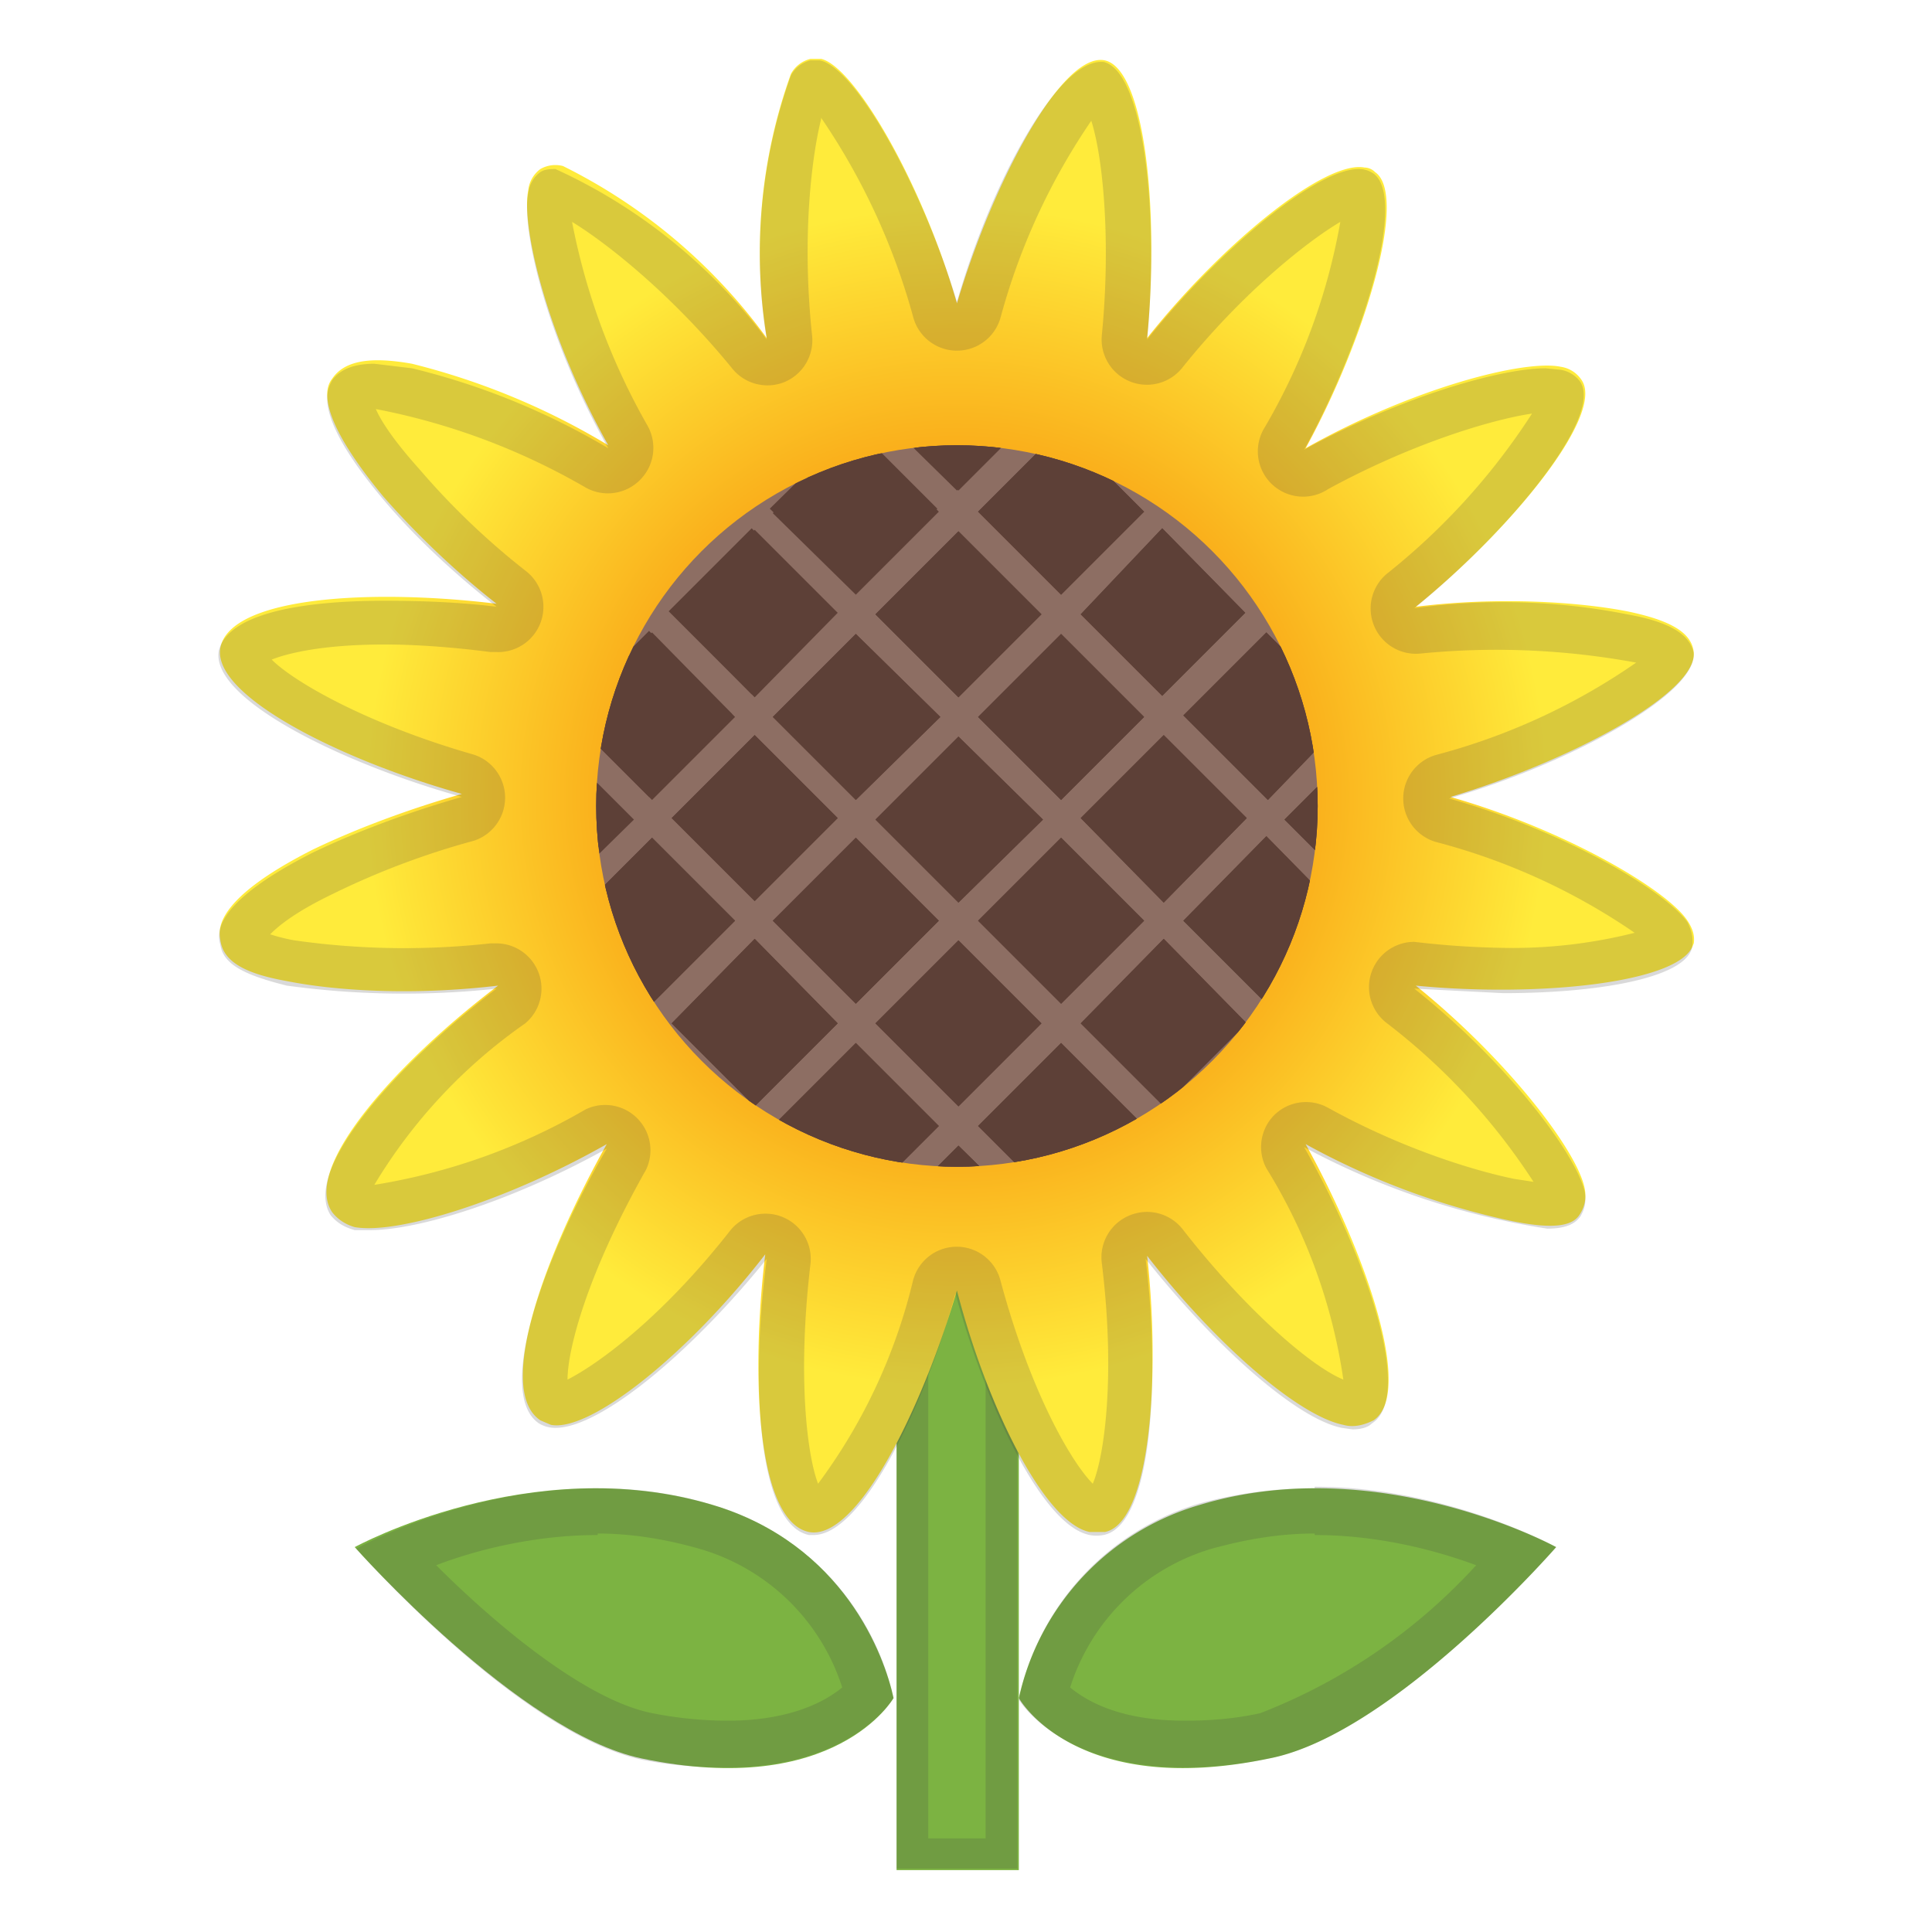 <svg viewBox="0 0 128 128" xmlns="http://www.w3.org/2000/svg" xmlns:xlink="http://www.w3.org/1999/xlink"><path fill="#7CB342" d="M59.4 79.8h8.1v44.1h-8.1z"/><path d="M65.3 81.9v39.9h-3.8v-40h3.8m2.1-2h-8v44h8v-44z" fill="#424242" opacity=".2"/><radialGradient id="a" cx="63.4" cy="52.8" r="48.9" gradientUnits="userSpaceOnUse"><stop stop-color="#F57C00" offset=".2"/><stop stop-color="#FFEB3B" offset=".8"/></radialGradient><path d="M112.2 62.6c.1-.5 0-1-.4-1.6-1.3-2-8-6-15.7-8.2 8-2.4 16.6-7 16.1-9.7-.2-1.2-1.5-2-4.4-2.6-3.1-.6-8.4-1-14-.3 6.4-5.2 12.5-12.7 11-15a2 2 0 0 0-1.4-.9c-2.4-.5-9.8 1.4-16.9 5.4 4-7.3 6.8-16.8 4.6-18.3a1 1 0 0 0-.7-.3c-2.6-.5-9.4 5-14.4 11.3.8-8.2-.1-17.8-2.8-18.4-2.8-.6-7.4 8-9.8 16.1-2.3-8-6.8-15.7-9-16.2h-.7a2 2 0 0 0-1.3 1 35 35 0 0 0-1.6 17.5A37 37 0 0 0 37.3 11a2 2 0 0 0-1.5.2 2 2 0 0 0-.8 1.4c-.5 2.4 1.3 9.8 5.3 16.9a47.2 47.2 0 0 0-13-5.4c-2.8-.5-4.5-.2-5.3 1-.3.4-1.4 2 3.4 7.8 2.1 2.4 4.8 5 7.5 7.1-8.2-1-17.6-.5-18.3 2.9-.6 3.2 8.1 7.5 16 9.7-3.5 1-7 2.3-9.9 3.7-6.7 3.4-6.2 5.4-6.1 6 .2 1.4 1.6 2.2 4.4 2.7 3 .6 8.1 1 14 .3-6.6 5-13 12-11 15 .3.4.8.8 1.5 1 2.8.5 10-1.7 16.7-5.5-4.1 7.3-7.4 16.3-4.4 18.3l.7.3c2.6.5 9.1-4.7 14.2-11.3-1 8.3-.5 17.7 2.9 18.4 3.2.6 7.5-8.2 9.8-16 2 7.7 5.8 15.4 8.8 16h1c3-.6 3.7-10.2 2.8-18.3 4.5 5.8 10 10.6 13 11.2.7.2 1.4 0 2-.3 2.7-1.8-.5-11.1-4.5-18.3a50 50 0 0 0 13.2 5c3.6.8 4.6.3 5-.4.3-.5.4-1 .3-1.6-.4-2.4-5-8.5-11.2-13.5 8.2.8 17.8-.2 18.4-2.8z" fill="url(#a)"/><path d="M54.4 7.8A44 44 0 0 1 60.5 21a3 3 0 0 0 5.8 0 43 43 0 0 1 6-13c.8 2.5 1.3 8.1.7 14.2a3 3 0 0 0 5.3 2.2c4-5 8.3-8.4 10.5-9.7a41 41 0 0 1-5 13.6 3 3 0 0 0 4.2 4.1c5.5-3 10.8-4.6 13.5-5A44 44 0 0 1 91.9 38a3 3 0 0 0 2.2 5.3 51 51 0 0 1 14.3.6A42 42 0 0 1 95.2 50a3 3 0 0 0 0 5.8 42 42 0 0 1 13.1 6 33 33 0 0 1-8.6 1 56.6 56.6 0 0 1-6-.4 3 3 0 0 0-1.8 5.4 42 42 0 0 1 9.7 10.5l-1.3-.2c-2.9-.6-7.6-2.1-12.3-4.7a3 3 0 0 0-3.6.5 3 3 0 0 0-.5 3.5 36.6 36.6 0 0 1 5.1 14c-2-.8-6.3-4.4-10.6-9.9a3 3 0 0 0-3.5-1 3 3 0 0 0-1.9 3.2c.9 7.3.2 12.7-.6 14.6-1.4-1.4-4.1-6-6.1-13.4a3 3 0 0 0-3-2.3 3 3 0 0 0-2.8 2.2 37 37 0 0 1-6.3 13.5c-.7-1.8-1.4-7-.5-14.6a3 3 0 0 0-5.3-2.2c-4.7 6-9 9-10.8 9.9 0-2 1.3-7 5.2-13.9a3 3 0 0 0-4-4 40.7 40.7 0 0 1-14 5 35 35 0 0 1 10-10.7 3 3 0 0 0-1.9-5.3h-.4a51.7 51.7 0 0 1-13-.2 12 12 0 0 1-1.6-.4c.6-.6 1.7-1.5 4.2-2.7a52 52 0 0 1 9.3-3.5 3 3 0 0 0 0-5.7c-7-2-11.9-4.8-13.4-6.3 1-.4 3.3-1 7.5-1 2.2 0 4.7.2 7 .5h.4a3 3 0 0 0 1.9-5.4 49.5 49.5 0 0 1-7-6.7c-1.8-2-2.6-3.3-2.9-4a44.4 44.4 0 0 1 13.9 5.2 3 3 0 0 0 3.6-.5 3 3 0 0 0 .5-3.6 44 44 0 0 1-5-13.5c2.3 1.4 6.6 4.8 10.6 9.7a3 3 0 0 0 3.5.9 3 3 0 0 0 1.8-3.1c-.7-6.6 0-11.9.6-14.3M54 4h-.3a2 2 0 0 0-1.3 1 35 35 0 0 0-1.6 17.5 36.2 36.2 0 0 0-14-11.3c-.3 0-.7 0-1 .2a2 2 0 0 0-.8 1.4c-.5 2.4 1.3 9.8 5.3 16.9a47.2 47.2 0 0 0-13-5.3l-2.5-.3c-1.4 0-2.3.4-2.8 1.1-.3.6-1.4 2.2 3.4 7.9 2.1 2.5 4.8 5 7.5 7.1-2.4-.3-5-.4-7.4-.4-5.7 0-10.4.9-11 3.3-.6 3.2 8.2 7.5 16.1 9.7-3.5 1-7 2.3-9.9 3.7-6.7 3.4-6.3 5.4-6.1 6.1.2 1.3 1.6 2 4.4 2.7a57.1 57.1 0 0 0 13.9.2c-6.6 5-12.9 12-11 15 .4.5.9.8 1.6 1h1c3.3 0 9.6-2 15.7-5.4-4.2 7.2-7.4 16.2-4.5 18.2a2.1 2.1 0 0 0 1.1.3c3 0 9-5 14-11.2-1.1 8.2-.6 17.6 2.8 18.3h.3c3.2 0 7.3-8.4 9.4-16 2.1 7.7 5.8 15.4 8.9 16a2.4 2.4 0 0 0 .9 0c3.2-.6 3.8-10.2 2.8-18.3 4.6 5.8 10 10.6 13 11.2l.7.1c.5 0 1-.1 1.3-.4 2.8-1.8-.4-11.1-4.5-18.3a50 50 0 0 0 16.1 5.4c1.4 0 1.9-.4 2.2-.8.3-.5.4-1 .3-1.6-.5-2.4-5-8.5-11.3-13.5l5.9.3c6.3 0 12-1 12.5-3 .1-.6 0-1.1-.3-1.7-1.4-2-8-6-15.8-8.2 8-2.3 16.6-7 16.2-9.7-.3-1.2-1.6-2-4.4-2.5a42.4 42.4 0 0 0-14.1-.4c6.4-5.2 12.5-12.7 11-15a2 2 0 0 0-1.3-.8l-1-.1c-3 0-9.6 1.9-16 5.4 4-7.3 6.8-16.7 4.6-18.3a1.7 1.7 0 0 0-1-.3c-2.8 0-9.2 5.3-14 11.3.8-8.2-.2-17.8-2.9-18.4H73c-3-.1-7.4 8.2-9.6 15.9-2.4-7.9-6.8-15.6-9.1-16H54z" fill="#424242" opacity=".2"/><circle cx="63.4" cy="53.4" r="23.9" fill="#8D6E63"/><defs><circle id="b" cx="63.4" cy="53.4" r="23.9"/></defs><clipPath id="c"><use xlink:href="#b"/></clipPath><g clip-path="url(#c)" fill="#5D4037"><path d="M57.8 13.4L63.3 8l5.5 5.5-5.5 5.5zm7 7l5.5-5.6 5.6 5.6-5.6 5.5zm6.8 6.6l5.5-5.4 5.5 5.5-5.5 5.5zm6.8 6.8l5.5-5.5 5.5 5.5-5.5 5.6zm6.7 6.9l5.5-5.5 5.5 5.5-5.5 5.5zm6.9 6.8l5.4-5.5 5.5 5.5-5.5 5.5z"/><path d="M64.6 20.2l5.5-5.5 5.5 5.5-5.5 5.5zm7 6.8l5.5-5.4 5.5 5.5-5.5 5.5zm6.8 6.8l5.5-5.5 5.5 5.5-5.5 5.6zm6.7 6.9l5.5-5.5 5.5 5.5-5.5 5.5zm6.9 6.8l5.4-5.5 5.5 5.5-5.5 5.5zm6.7 6.8l5.5-5.6 5.6 5.6-5.6 5.5zM51 20.2l5.6-5.6 5.5 5.6-5.5 5.5zm7 6.9l5.5-5.5L69 27l-5.5 5.5zm6.8 6.8l5.5-5.5 5.5 5.5-5.5 5.5zm6.8 6.8L77 35l5.5 5.6-5.5 5.5zm6.8 6.7l5.5-5.5 5.5 5.5L84 53zm6.7 6.9l5.5-5.5 5.6 5.5-5.6 5.5z"/><path d="M57.8 27l5.5-5.5L69 27l-5.6 5.5zm7 6.9l5.5-5.5 5.5 5.5-5.5 5.5zm6.8 6.8L77 35l5.5 5.6-5.5 5.5zm6.8 6.7l5.5-5.5 5.5 5.5L84 53zm6.7 6.9l5.5-5.5 5.6 5.5-5.6 5.5zm6.8 6.7l5.5-5.5 5.5 5.5-5.5 5.5zM44.3 27l5.5-5.6 5.5 5.6-5.5 5.5zm6.9 7l5.5-5.6 5.5 5.5-5.5 5.5zm6.8 6.7l5.5-5.5 5.5 5.5-5.5 5.5zm6.8 6.8l5.5-5.5 5.5 5.5-5.5 5.5zm6.8 6.7l5.5-5.5 5.5 5.5-5.5 5.6zm6.8 6.8l5.5-5.6 5.5 5.6-5.5 5.5z"/><path d="M51 33.7l5.6-5.5 5.5 5.5-5.5 5.5zm7 7l5.5-5.5 5.5 5.5-5.5 5.5zm6.8 6.8l5.5-5.5 5.5 5.5-5.5 5.5zm6.8 6.7l5.5-5.5 5.5 5.5-5.5 5.6zm6.8 6.8l5.5-5.6 5.5 5.6-5.5 5.5zm6.6 6.8l5.6-5.5 5.5 5.5-5.5 5.5zM37.5 33.7l5.5-5.5 5.5 5.5-5.5 5.5zm7 6.9l5.5-5.5 5.5 5.5-5.5 5.6zm6.7 6.9l5.5-5.5 5.6 5.5-5.6 5.5zm6.8 6.8l5.5-5.5 5.6 5.5-5.6 5.5zm6.8 6.7l5.5-5.5 5.5 5.5-5.5 5.5zm6.8 6.8l5.5-5.6 5.5 5.6-5.5 5.5z"/><path d="M44.3 40.5l5.5-5.5 5.5 5.5-5.5 5.5zm6.9 7l5.5-5.5 5.6 5.5-5.6 5.5zm6.8 6.8l5.5-5.5 5.6 5.5-5.6 5.5zm6.8 6.7l5.5-5.5 5.5 5.5-5.5 5.5zm6.8 6.8l5.5-5.6 5.5 5.6-5.5 5.5zm6.8 6.7l5.5-5.5 5.5 5.5-5.5 5.6zm-47.7-34l5.5-5.5 5.5 5.5-5.5 5.5zm7 7l5.5-5.6 5.5 5.6-5.5 5.5zm6.8 6.7l5.5-5.5 5.5 5.5-5.5 5.5zm6.7 6.8l5.5-5.5 5.5 5.5-5.5 5.5zm6.8 6.8l5.5-5.5 5.5 5.5-5.5 5.5zm6.8 6.8l5.5-5.5 5.5 5.5-5.5 5.5z"/><path d="M37.5 47.3l5.5-5.5 5.5 5.5-5.5 5.5zm7 6.9l5.5-5.5 5.5 5.5-5.5 5.5zm6.7 6.8l5.5-5.5 5.5 5.5-5.5 5.5zm6.8 6.8l5.5-5.5 5.5 5.5-5.5 5.5zm6.8 6.8l5.5-5.5 5.5 5.5-5.5 5.5zm6.8 6.7l5.5-5.5 5.5 5.5-5.5 5.6zM24 47.2l5.5-5.5 5.5 5.5-5.5 5.6zm7 7.1l5.4-5.6 5.6 5.6-5.6 5.5zm6.7 6.7l5.5-5.5 5.5 5.5-5.5 5.5zm6.8 6.8l5.5-5.6 5.5 5.6-5.5 5.5zm6.7 6.8l5.5-5.5 5.5 5.5-5.5 5.5zm6.8 6.8l5.5-5.5 5.6 5.5-5.6 5.5z"/><path d="M30.7 54l5.5-5.4 5.5 5.5-5.5 5.5zm7 7l5.5-5.5 5.5 5.5-5.5 5.5zm6.8 6.8l5.5-5.6 5.5 5.6-5.5 5.5zm6.7 6.8l5.5-5.5 5.5 5.5-5.5 5.5zm6.8 6.8l5.5-5.5 5.6 5.5-5.6 5.5zm6.8 6.6l5.5-5.4 5.5 5.5-5.5 5.5zM17.2 54l5.5-5.5 5.5 5.6-5.5 5.5zm6.8 7l5.6-5.5L35 61l-5.5 5.5zm6.9 6.8l5.5-5.5 5.5 5.5-5.5 5.5zm6.8 6.8l5.5-5.6 5.5 5.6-5.5 5.5zm6.8 6.7l5.5-5.5 5.5 5.5L50 87zm6.7 6.8l5.5-5.5 5.5 5.5-5.5 5.5z"/><path d="M24 60.8l5.5-5.5 5.5 5.5-5.5 5.5zm6.9 7l5.5-5.5 5.5 5.5-5.5 5.5zm6.8 6.8l5.5-5.6 5.5 5.6-5.5 5.5zm6.8 6.7l5.5-5.5 5.5 5.5L50 87zm6.7 6.8l5.5-5.5 5.5 5.5-5.5 5.5zm6.8 6.8l5.5-5.5 5.5 5.5-5.5 5.5z"/></g><path d="M67.5 112.5s3.7 6.7 16.6 4c8.2-1.6 19-14 19-14s-11.7-6.4-23.6-2.8a17.2 17.2 0 0 0-12 12.8z" fill="#7CB342"/><path d="M87.1 101.7c4.2 0 8 1 10.7 2a37.9 37.9 0 0 1-14.3 9.8c-1.8.4-3.5.5-5 .5-4.3 0-6.5-1.3-7.6-2.2a14 14 0 0 1 9.4-9.2c2.2-.6 4.4-1 6.8-1m0-3c-2.5 0-5 .3-7.6 1a17.2 17.2 0 0 0-12 13s2.6 4.5 11 4.5a28 28 0 0 0 5.6-.6c8.2-1.6 19-14 19-14s-7.2-4-16-4z" fill="#424242" opacity=".2"/><path d="M59.2 112.5s-3.8 6.7-16.7 4c-8.1-1.7-19-14-19-14s11.7-6.4 23.7-2.8c8.7 2.6 11.4 10 12 12.8z" fill="#7CB342"/><path d="M39.6 98.6v3c2.3 0 4.6.4 6.7 1a14 14 0 0 1 9.5 9.2c-1.1.9-3.4 2.2-7.6 2.2a26 26 0 0 1-5-.5c-4.5-.9-10.5-6-14.3-9.8 2.6-1 6.5-2 10.7-2v-3.1m0 0c-8.9 0-16 4-16 4s10.8 12.3 19 14c2 .4 4 .5 5.6.5 8.3 0 11-4.6 11-4.6a17.2 17.2 0 0 0-12-12.8c-2.6-.8-5.2-1.1-7.6-1.1z" fill="#424242" opacity=".2"/></svg>
